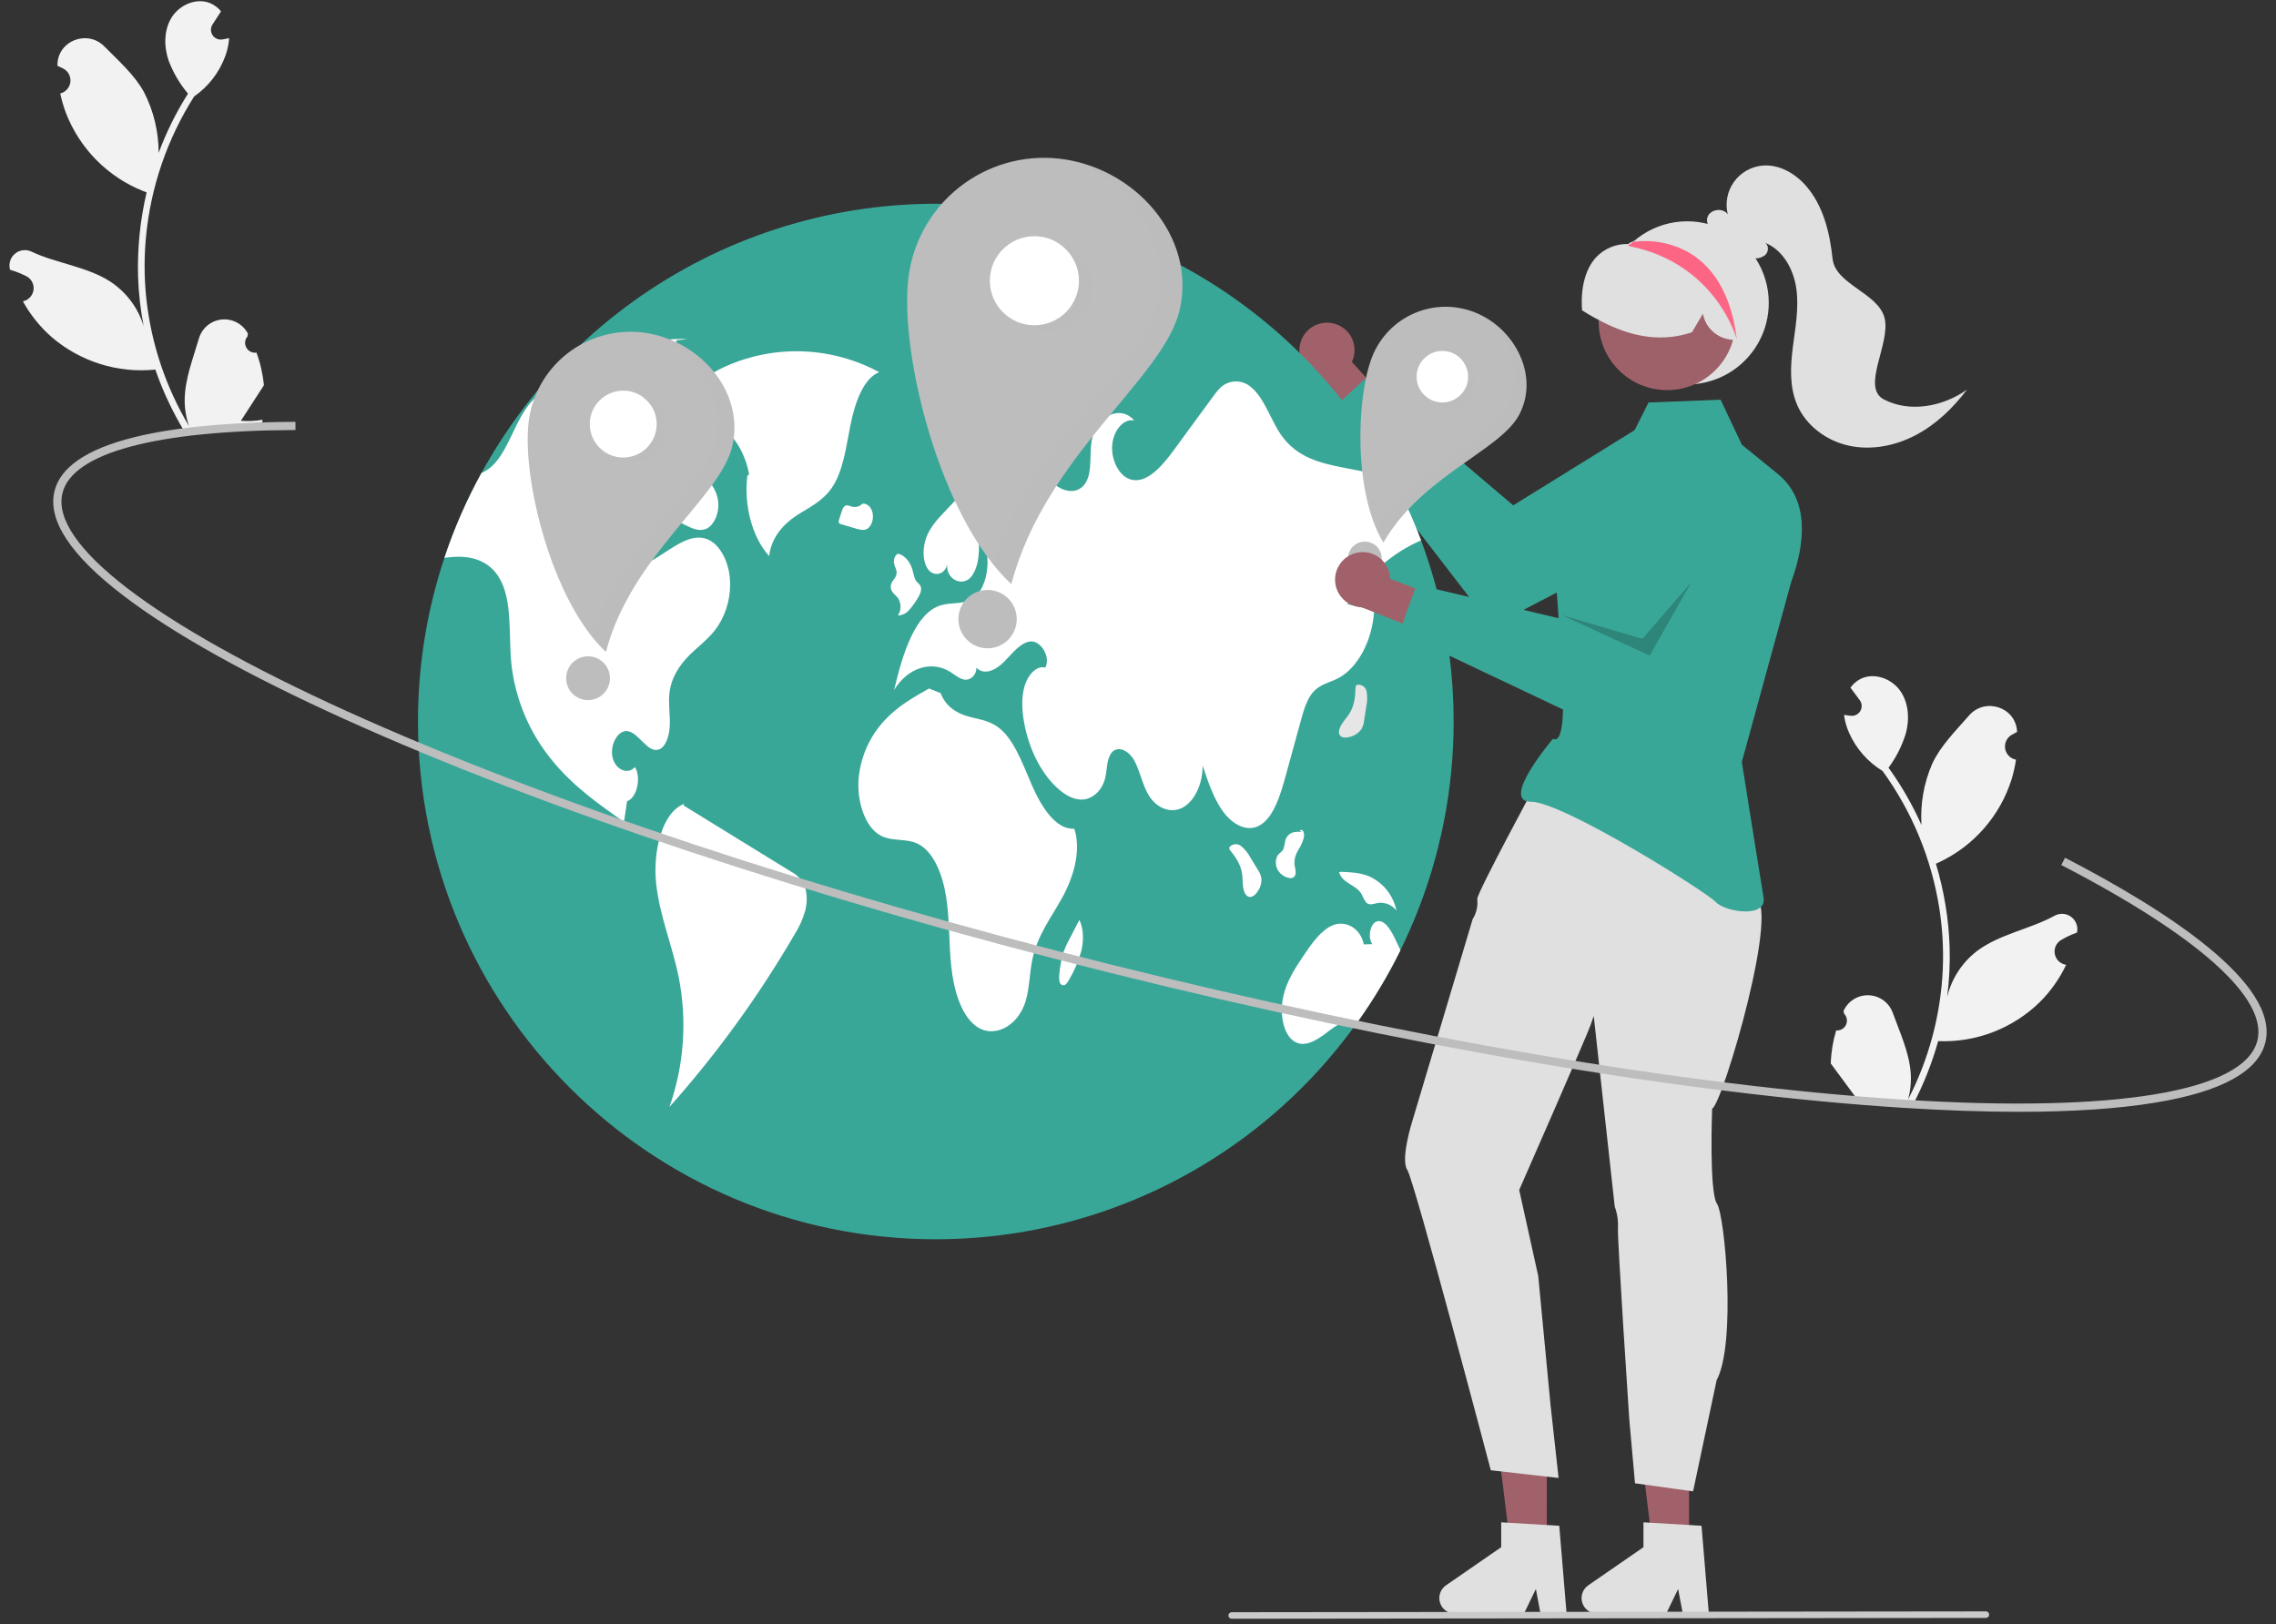 <svg width="213" height="152" viewBox="0 0 213 152" fill="none" xmlns="http://www.w3.org/2000/svg">
<rect x="0" y="0" width="213" height="152" fill="#333333" stroke="none"/>
<g clip-path="url(#clip0_821_830)">
<path d="M171.836 96.443C172.025 96.46 172.214 96.419 172.379 96.326C172.544 96.232 172.676 96.089 172.757 95.918C172.838 95.746 172.865 95.554 172.833 95.367C172.802 95.18 172.713 95.008 172.58 94.873C172.561 94.779 172.547 94.712 172.528 94.618C172.538 94.598 172.547 94.578 172.556 94.559C172.768 94.117 173.105 93.748 173.526 93.498C173.947 93.248 174.432 93.127 174.921 93.152C175.41 93.176 175.881 93.345 176.274 93.636C176.668 93.927 176.966 94.328 177.133 94.789C177.797 96.626 178.666 98.477 178.812 100.394C178.876 101.241 178.793 102.093 178.566 102.912C180.502 99.159 181.609 95.033 181.812 90.814C181.861 89.756 181.852 88.695 181.783 87.638C181.726 86.771 181.631 85.908 181.498 85.05C180.77 80.392 178.948 75.974 176.181 72.158C174.796 71.316 173.701 70.069 173.046 68.586C172.808 68.053 172.649 67.488 172.573 66.909C172.732 66.938 172.895 66.958 173.055 66.976C173.104 66.981 173.157 66.986 173.207 66.991L173.226 66.993C173.401 67.009 173.578 66.974 173.735 66.892C173.891 66.81 174.021 66.684 174.107 66.531C174.194 66.377 174.235 66.201 174.224 66.025C174.213 65.848 174.152 65.679 174.047 65.537C173.981 65.448 173.916 65.36 173.851 65.272C173.752 65.135 173.65 65.001 173.551 64.865C173.539 64.852 173.528 64.838 173.518 64.824C173.404 64.668 173.29 64.515 173.176 64.36C173.413 64.028 173.724 63.754 174.083 63.562C175.329 62.908 176.978 63.477 177.803 64.615C178.63 65.752 178.724 67.298 178.355 68.654C178.001 69.806 177.453 70.889 176.736 71.857C176.798 71.944 176.862 72.029 176.924 72.116C178.054 73.717 179.024 75.425 179.821 77.216C179.698 75.246 180.045 73.275 180.834 71.465C181.625 69.781 183.027 68.398 184.271 66.968C185.765 65.251 188.622 66.163 188.766 68.435C188.767 68.457 188.768 68.479 188.77 68.501C188.591 68.591 188.415 68.688 188.243 68.791C188.026 68.921 187.854 69.114 187.749 69.344C187.644 69.574 187.611 69.83 187.654 70.079C187.697 70.328 187.815 70.559 187.991 70.74C188.167 70.921 188.394 71.045 188.642 71.095L188.667 71.1C188.576 71.726 188.437 72.344 188.252 72.949C187.718 74.637 186.842 76.197 185.677 77.53C184.513 78.864 183.085 79.942 181.484 80.698C181.379 80.746 181.277 80.794 181.172 80.839C181.938 83.38 182.37 86.01 182.457 88.662C182.504 90.227 182.424 91.793 182.218 93.345L182.229 93.29C182.646 91.573 183.643 90.053 185.051 88.986C187.142 87.426 190.015 86.949 192.249 85.721C192.487 85.583 192.759 85.517 193.034 85.529C193.308 85.541 193.573 85.631 193.798 85.789C194.023 85.947 194.198 86.166 194.302 86.42C194.407 86.674 194.436 86.953 194.387 87.223C194.384 87.242 194.38 87.261 194.376 87.28C194.046 87.397 193.724 87.534 193.411 87.691C193.232 87.782 193.056 87.878 192.884 87.981C192.667 88.112 192.495 88.304 192.39 88.534C192.285 88.764 192.252 89.02 192.295 89.27C192.338 89.519 192.456 89.749 192.632 89.93C192.808 90.111 193.035 90.235 193.283 90.285L193.308 90.29C193.326 90.294 193.342 90.297 193.36 90.301C192.746 91.596 191.912 92.776 190.897 93.788C189.645 95.013 188.155 95.969 186.52 96.598C184.884 97.226 183.138 97.514 181.387 97.444L181.385 97.444C180.813 99.486 180.032 101.463 179.052 103.343L171.715 103.002C171.692 102.919 171.672 102.834 171.653 102.751C172.33 102.826 173.013 102.817 173.688 102.725C173.175 102.032 172.662 101.333 172.149 100.64C172.137 100.627 172.126 100.613 172.116 100.599C171.856 100.244 171.593 99.892 171.333 99.537L171.333 99.537C171.367 98.488 171.536 97.448 171.836 96.443L171.836 96.443Z" fill="#F2F2F2"/>
<path d="M24.004 33.001C23.817 33.031 23.625 33.001 23.455 32.918C23.285 32.834 23.144 32.7 23.052 32.535C22.961 32.368 22.922 32.178 22.942 31.99C22.962 31.801 23.04 31.623 23.165 31.48C23.178 31.386 23.187 31.317 23.2 31.223C23.19 31.204 23.179 31.184 23.169 31.165C22.93 30.738 22.571 30.39 22.135 30.167C21.7 29.943 21.208 29.852 20.722 29.907C20.235 29.962 19.776 30.159 19.401 30.474C19.026 30.789 18.753 31.208 18.616 31.678C18.066 33.553 17.313 35.453 17.285 37.376C17.274 38.226 17.41 39.071 17.687 39.874C15.522 36.248 14.162 32.198 13.7 28C13.585 26.947 13.529 25.887 13.532 24.828C13.536 23.959 13.577 23.092 13.657 22.227C14.095 17.534 15.641 13.011 18.167 9.031C19.498 8.105 20.513 6.794 21.076 5.273C21.28 4.726 21.404 4.152 21.444 3.57C21.287 3.608 21.126 3.639 20.967 3.667C20.918 3.675 20.866 3.683 20.816 3.691L20.798 3.694C20.623 3.721 20.444 3.697 20.283 3.624C20.122 3.552 19.985 3.435 19.889 3.287C19.793 3.139 19.742 2.966 19.741 2.789C19.741 2.612 19.792 2.439 19.888 2.291C19.948 2.199 20.007 2.106 20.067 2.014C20.158 1.872 20.251 1.732 20.341 1.59C20.352 1.576 20.362 1.562 20.371 1.547C20.475 1.385 20.58 1.225 20.684 1.063C20.427 0.745 20.101 0.492 19.73 0.322C18.446 -0.254 16.835 0.417 16.082 1.603C15.327 2.789 15.328 4.338 15.78 5.669C16.205 6.796 16.819 7.843 17.595 8.765C17.538 8.856 17.479 8.945 17.423 9.036C16.394 10.704 15.531 12.468 14.847 14.305C14.847 12.331 14.379 10.385 13.48 8.628C12.586 6.996 11.102 5.701 9.772 4.351C8.175 2.729 5.379 3.817 5.376 6.093C5.376 6.115 5.376 6.137 5.376 6.159C5.561 6.238 5.742 6.324 5.92 6.416C6.144 6.533 6.328 6.715 6.447 6.938C6.566 7.161 6.615 7.414 6.587 7.666C6.56 7.917 6.457 8.154 6.292 8.346C6.127 8.537 5.909 8.675 5.664 8.74L5.639 8.747C5.769 9.366 5.946 9.975 6.168 10.567C6.805 12.219 7.776 13.721 9.021 14.98C10.266 16.239 11.757 17.227 13.402 17.883C13.509 17.924 13.614 17.966 13.722 18.004C13.115 20.588 12.846 23.239 12.922 25.892C12.972 27.457 13.149 29.015 13.45 30.551L13.436 30.497C12.914 28.809 11.825 27.353 10.353 26.376C8.17 24.947 5.273 24.649 2.967 23.561C2.721 23.439 2.446 23.389 2.173 23.418C1.899 23.447 1.64 23.554 1.426 23.725C1.211 23.896 1.05 24.126 0.962 24.386C0.873 24.646 0.861 24.925 0.926 25.192C0.931 25.211 0.936 25.23 0.941 25.249C1.278 25.345 1.608 25.462 1.93 25.6C2.114 25.679 2.296 25.764 2.474 25.856C2.698 25.973 2.882 26.155 3.001 26.378C3.12 26.601 3.169 26.855 3.141 27.106C3.113 27.357 3.01 27.594 2.846 27.786C2.681 27.978 2.462 28.115 2.218 28.181L2.193 28.187C2.175 28.192 2.159 28.196 2.141 28.201C2.835 29.456 3.74 30.582 4.815 31.53C6.141 32.675 7.687 33.537 9.358 34.063C11.029 34.589 12.79 34.769 14.533 34.59L14.536 34.59C15.232 36.593 16.134 38.518 17.229 40.335L24.53 39.541C24.548 39.456 24.562 39.37 24.577 39.286C23.906 39.403 23.223 39.436 22.544 39.386C23.013 38.662 23.482 37.933 23.951 37.21C23.962 37.196 23.972 37.182 23.981 37.167C24.219 36.797 24.459 36.429 24.697 36.059L24.697 36.058C24.599 35.014 24.366 33.986 24.005 33.002L24.004 33.001Z" fill="#F2F2F2"/>
<path d="M124.883 30.296C125.245 30.395 125.58 30.573 125.865 30.816C126.151 31.059 126.379 31.361 126.535 31.702C126.691 32.043 126.77 32.414 126.767 32.789C126.764 33.164 126.679 33.533 126.517 33.872L130.436 38.228L128.369 41.255L122.922 35.025C122.372 34.716 121.954 34.217 121.747 33.62C121.541 33.024 121.56 32.373 121.802 31.79C122.044 31.207 122.491 30.733 123.059 30.457C123.627 30.182 124.276 30.125 124.883 30.296Z" fill="#A0616A"/>
<path d="M161.567 40.992C161.213 40.417 160.75 39.918 160.204 39.523C159.657 39.127 159.037 38.843 158.381 38.688C157.724 38.532 157.043 38.508 156.377 38.616C155.711 38.724 155.073 38.962 154.499 39.318L141.613 47.299L127.712 35.483L124.254 38.703L139.61 58.626L159.569 48.222C159.103 48.465 162.13 41.908 161.567 40.992Z" fill="#39A798"/>
<path d="M136.04 67.529C136.041 73.893 134.788 80.195 132.353 86.075C129.918 91.955 126.349 97.297 121.849 101.797C117.348 106.298 112.005 109.867 106.125 112.302C100.245 114.737 93.943 115.989 87.578 115.988C60.814 115.988 39.117 94.292 39.117 67.529C39.113 62.323 39.947 57.151 41.589 52.21C44.812 42.562 50.986 34.171 59.239 28.224C67.492 22.277 77.406 19.074 87.578 19.07C96.352 19.067 104.961 21.446 112.488 25.954C120.014 30.461 126.175 36.928 130.313 44.664C131.339 46.573 132.234 48.549 132.992 50.579C133.097 50.861 133.199 51.144 133.299 51.429V51.432C133.743 52.687 134.134 53.965 134.473 55.266C135.516 59.27 136.043 63.391 136.04 67.529Z" fill="#39A798"/>
<path d="M82.277 34.834C80.099 33.656 77.681 32.992 75.207 32.89C72.733 32.789 70.269 33.254 68.002 34.25C66.007 35.119 63.905 36.677 63.239 39.49C65.932 37.901 69.418 40.412 70.111 44.44L69.949 44.484C69.583 47.274 70.4 50.312 71.982 52.042C72.189 50.245 73.371 49.022 74.533 48.258C75.695 47.494 76.981 46.939 77.868 45.626C78.919 44.069 79.186 41.794 79.604 39.719C80.022 37.643 80.815 35.412 82.277 34.834Z" fill="white"/>
<path d="M67.202 58.575C66.457 59.695 65.46 60.398 64.567 61.272C63.675 62.15 62.827 63.335 62.65 64.856C62.537 65.83 62.712 66.821 62.687 67.806C62.663 68.792 62.335 69.901 61.664 70.146C60.606 70.528 59.798 68.563 58.711 68.426C57.847 68.318 57.069 69.677 57.319 70.857C57.569 72.036 58.746 72.558 59.422 71.788C60.033 72.814 59.602 74.674 58.684 74.989C58.587 75.635 58.49 76.279 58.396 76.925C56.075 75.301 53.73 73.651 51.757 71.274C49.562 68.652 48.2 65.435 47.847 62.034C47.592 59.302 47.971 56.176 46.717 54.074C45.712 52.391 43.989 52.019 42.439 52.124C42.156 52.143 41.871 52.176 41.588 52.211C42.502 49.464 43.664 46.806 45.058 44.269C45.374 44.133 45.667 43.951 45.928 43.727C47.371 42.503 48.012 40.023 49.183 38.308C49.258 38.198 49.336 38.09 49.417 37.985C50.615 36.421 52.22 35.616 53.77 34.867C57.203 33.201 60.735 31.513 64.359 31.745L63.328 31.844C62.125 35.215 60.92 38.585 59.715 41.956C59.532 42.473 59.347 42.991 59.16 43.509C58.477 45.426 57.771 47.467 57.876 49.613C57.938 50.883 58.38 52.24 59.22 52.676C60.003 53.08 60.859 52.585 61.616 52.095C61.936 51.89 62.254 51.686 62.574 51.478C63.724 50.738 64.997 49.979 66.212 50.474C67.323 50.926 68.145 52.437 68.301 54.066C68.444 55.649 68.058 57.235 67.202 58.575Z" fill="white"/>
<path d="M74.04 81.587C70.683 79.519 67.325 77.452 63.968 75.385L64.025 75.238C61.937 76.033 61.07 79.744 61.415 82.778C61.76 85.813 62.93 88.526 63.521 91.482C64.318 95.528 64.017 99.714 62.65 103.605C67.065 98.651 70.972 93.267 74.313 87.534C74.78 86.812 75.135 86.023 75.368 85.195C75.582 84.314 75.549 83.255 75.121 82.549C74.847 82.143 74.475 81.812 74.04 81.587Z" fill="white"/>
<path d="M60.787 43.978C60.431 44.779 60.294 45.848 60.617 46.678C60.948 47.525 61.646 47.908 62.289 48.226L64.144 49.146C64.762 49.452 65.427 49.761 66.056 49.509C66.815 49.206 67.341 48.016 67.205 46.911C67.06 45.736 66.319 44.928 65.634 44.239C64.675 43.276 63.717 42.312 62.758 41.349L62.217 42.011C61.633 42.581 61.149 43.246 60.787 43.978Z" fill="white"/>
<path d="M126.093 56.542C126.927 56.739 127.762 56.935 128.597 57.132C128.451 59.95 127.054 62.559 125.18 63.504C124.399 63.897 123.53 64.043 122.884 64.778C122.299 65.445 122.003 66.484 121.731 67.478C121.255 69.212 120.778 70.945 120.302 72.679C119.79 74.547 119.133 76.623 117.803 77.296C116.662 77.875 115.356 77.167 114.478 75.98C113.601 74.793 113.065 73.196 112.545 71.64C112.578 73.336 111.789 75 110.671 75.589C109.551 76.179 108.189 75.646 107.441 74.329C106.902 73.385 106.679 72.138 106.151 71.18C105.623 70.221 104.517 69.672 103.941 70.571C103.561 71.169 103.609 72.084 103.421 72.843C103.128 74.022 102.239 74.763 101.359 74.828C100.481 74.892 99.625 74.386 98.89 73.699C97.374 72.278 96.257 70.022 95.823 67.516C95.632 66.398 95.578 65.181 95.91 64.134C96.241 63.087 97.04 62.279 97.835 62.478C98.357 61.375 97.326 59.91 96.397 60.039C95.465 60.169 94.736 61.167 93.971 61.935C93.209 62.702 92.143 63.259 91.376 62.497C91.381 63.205 90.805 63.674 90.307 63.614C89.811 63.558 89.37 63.16 88.915 62.877C87.157 61.781 84.925 62.508 83.676 64.581C84.457 61.259 85.601 57.447 88 56.666C88.98 56.346 90.048 56.609 90.975 56.055C92.614 55.072 92.945 51.36 91.529 49.828C91.71 51.276 91.675 52.967 90.91 53.958C90.145 54.948 88.541 54.302 88.638 52.838C88.417 53.847 87.319 54.001 86.812 53.225C86.303 52.45 86.347 51.182 86.707 50.256C87.068 49.33 87.682 48.665 88.277 48.027C89.556 46.657 90.853 45.27 92.334 44.408C93.818 43.547 95.53 43.256 97.016 44.112C97.8 44.565 98.489 45.319 99.288 45.717C100.088 46.118 101.103 46.067 101.633 45.13C102.228 44.085 101.948 42.535 102.169 41.229C102.565 38.922 104.872 37.842 106.151 39.366C105.195 39.121 104.207 40.252 104.089 41.622C103.968 42.992 104.66 44.376 105.586 44.791C107.142 45.48 108.666 43.746 109.842 42.142C111.07 40.462 112.299 38.783 113.531 37.105C113.727 36.819 113.948 36.55 114.19 36.302C114.576 35.926 115.09 35.711 115.628 35.7C116.167 35.689 116.689 35.883 117.09 36.243C118.334 37.258 118.918 39.339 119.938 40.771C121.419 42.852 123.635 43.358 125.697 43.762C127.234 44.061 128.773 44.362 130.312 44.664C131.338 46.573 132.233 48.549 132.99 50.579C130.384 51.685 127.98 53.756 126.093 56.542Z" fill="white"/>
<path d="M131.063 88.934C129.909 91.276 128.568 93.521 127.051 95.646C126.082 95.231 125.04 95.972 124.133 96.666C123.185 97.393 122.046 98.101 121.074 97.439C120.081 96.761 119.761 94.863 120.076 93.358C120.391 91.855 121.177 90.66 121.939 89.524C122.746 88.318 123.61 87.066 124.733 86.598C125.859 86.129 127.304 86.791 127.633 88.391L128.43 88.364C127.983 87.75 128.217 86.479 128.817 86.256C129.509 85.995 130.11 86.945 130.519 87.785C130.702 88.164 130.888 88.547 131.063 88.934Z" fill="white"/>
<path d="M100.541 77.563C98.829 77.671 97.472 75.562 96.57 73.488C95.668 71.413 94.846 69.041 93.3 67.985C92.417 67.382 91.41 67.299 90.452 67.007C89.494 66.714 88.492 66.109 88.034 64.877L86.947 64.439C85.512 65.245 84.058 66.067 82.822 67.38C81.435 68.853 80.571 70.741 80.364 72.754C80.156 74.929 80.922 77.354 82.355 78.171C83.486 78.816 84.804 78.409 85.95 79C87.382 79.739 88.233 81.884 88.554 84.001C88.876 86.119 88.795 88.32 89.025 90.462C89.255 92.604 89.89 94.832 91.203 95.93C92.847 97.304 95.258 96.162 95.996 93.662C96.358 92.436 96.345 91.052 96.616 89.779C97.092 87.537 98.378 85.873 99.397 84.034C100.417 82.195 101.22 79.697 100.541 77.563Z" fill="white"/>
<path d="M83.616 55.532C83.775 55.679 83.924 55.838 84.062 56.006C84.204 56.251 84.276 56.53 84.272 56.813C84.267 57.096 84.185 57.373 84.034 57.612C84.241 57.601 84.442 57.546 84.627 57.453C84.811 57.359 84.974 57.228 85.105 57.069C85.417 56.712 85.692 56.325 85.925 55.913C86.1 55.628 86.286 55.242 86.167 54.904C86.087 54.673 85.895 54.575 85.761 54.401C85.548 54.126 85.496 53.688 85.386 53.311C85.148 52.495 84.579 51.895 83.96 51.809L84.046 51.825C83.788 51.914 83.608 52.324 83.665 52.693C83.717 53.029 83.933 53.307 83.911 53.65C83.88 54.143 83.388 54.374 83.358 54.867C83.353 55.114 83.445 55.353 83.616 55.532Z" fill="white"/>
<path d="M80.682 47.163C80.684 47.162 80.687 47.162 80.689 47.161C80.743 47.112 80.793 47.059 80.839 47.002L80.682 47.163Z" fill="#E6E6E6"/>
<path d="M81.194 49.472C81.573 49.229 81.784 48.555 81.659 47.992C81.535 47.431 81.094 47.055 80.688 47.158C80.57 47.278 80.424 47.365 80.263 47.413C80.102 47.46 79.932 47.466 79.768 47.429C79.517 47.364 79.241 47.198 79.023 47.387C78.899 47.529 78.811 47.699 78.77 47.883C78.689 48.13 78.608 48.377 78.528 48.625C78.489 48.714 78.479 48.812 78.499 48.906C78.514 48.944 78.54 48.977 78.572 49.003C78.603 49.028 78.641 49.045 78.682 49.052C79.166 49.194 79.649 49.337 80.133 49.479C80.486 49.583 80.866 49.683 81.194 49.472Z" fill="white"/>
<path d="M117.714 81.401C117.49 81.035 117.267 80.669 117.043 80.303C116.823 79.879 116.523 79.502 116.159 79.193C116.079 79.126 115.986 79.076 115.887 79.045C115.787 79.014 115.682 79.004 115.578 79.014C115.474 79.025 115.373 79.056 115.282 79.106C115.19 79.156 115.109 79.223 115.044 79.305L115.071 79.514C115.581 80.153 116.12 80.864 116.249 81.813C116.3 82.187 116.283 82.574 116.327 82.95C116.372 83.326 116.499 83.715 116.742 83.877C117.094 84.112 117.507 83.766 117.758 83.343C117.982 82.995 118.082 82.582 118.043 82.17C117.987 81.894 117.875 81.632 117.714 81.401Z" fill="white"/>
<path d="M127.665 67.42C127.73 66.996 127.794 66.572 127.859 66.148C127.964 65.682 127.977 65.2 127.898 64.73C127.88 64.627 127.841 64.529 127.785 64.441C127.728 64.353 127.654 64.278 127.568 64.219C127.482 64.16 127.385 64.118 127.283 64.098C127.18 64.077 127.075 64.077 126.973 64.097L126.859 64.275C126.837 65.092 126.792 65.983 126.28 66.792C126.078 67.111 125.815 67.396 125.607 67.712C125.399 68.028 125.246 68.408 125.327 68.688C125.445 69.095 125.984 69.096 126.449 68.933C126.844 68.812 127.187 68.561 127.422 68.221C127.557 67.973 127.64 67.701 127.665 67.42Z" fill="#E6E6E6"/>
<path d="M121.221 81.878C121.33 81.564 121.172 81.203 121.139 80.856C121.123 80.407 121.242 79.964 121.481 79.584C121.717 79.225 121.897 78.831 122.013 78.417C122.061 78.229 122.052 78.03 121.987 77.846C121.913 77.68 121.734 77.604 121.631 77.736L121.851 77.877C121.554 77.824 121.249 77.839 120.958 77.921C120.792 77.984 120.644 78.087 120.526 78.219C120.408 78.352 120.324 78.511 120.281 78.684C120.245 78.952 120.185 79.217 120.104 79.475C119.972 79.745 119.718 79.835 119.559 80.072C119.45 80.282 119.395 80.515 119.399 80.752C119.403 80.988 119.465 81.22 119.581 81.426C119.782 81.763 120.1 82.014 120.475 82.13C120.744 82.226 121.098 82.231 121.221 81.878Z" fill="white"/>
<path d="M127.468 83.762C127.566 84.015 127.696 84.254 127.856 84.473C128.155 84.774 128.561 84.589 128.924 84.516C129.253 84.464 129.59 84.502 129.9 84.626C130.209 84.75 130.479 84.955 130.681 85.22C130.54 84.519 130.233 83.861 129.786 83.303C129.338 82.744 128.763 82.301 128.109 82.011C127.253 81.663 126.353 81.629 125.463 81.598L125.31 81.637C125.701 82.776 126.93 82.751 127.468 83.762Z" fill="white"/>
<path d="M101.012 86.094L101.014 86.099C101.029 86.07 101.044 86.041 101.059 86.012L101.012 86.094Z" fill="#E6E6E6"/>
<path d="M100.064 87.927C99.857 88.302 99.68 88.693 99.532 89.095C99.337 89.747 99.208 90.416 99.147 91.094C99.099 91.479 99.084 91.97 99.325 92.158C99.394 92.204 99.478 92.223 99.561 92.212C99.643 92.201 99.719 92.16 99.773 92.097C99.907 91.956 100.017 91.792 100.098 91.615C100.572 90.798 100.94 89.924 101.193 89.014C101.424 88.056 101.422 86.928 101.014 86.098C100.697 86.708 100.381 87.318 100.064 87.927Z" fill="white"/>
<path d="M90.921 39.06C91.071 39.207 91.261 39.307 91.468 39.347C91.675 39.388 91.889 39.367 92.083 39.287C92.487 39.111 92.857 38.866 93.177 38.564C93.443 38.368 93.668 38.122 93.841 37.841C93.936 37.673 93.997 37.487 94.02 37.296C94.043 37.104 94.028 36.909 93.976 36.723C93.826 36.285 93.446 36.138 93.111 36.039C92.574 35.879 92.037 35.72 91.5 35.561L91.889 35.211C91.489 34.996 91.047 35.395 90.797 35.887C90.637 36.209 90.525 36.553 90.466 36.907C90.332 37.681 90.463 38.602 90.921 39.06Z" fill="#E6E6E6"/>
<path d="M100.4 35.878C100.551 36.045 100.76 36.148 100.985 36.166C101.209 36.184 101.432 36.116 101.609 35.976C101.761 35.862 101.887 35.718 101.979 35.552C102.071 35.386 102.127 35.202 102.143 35.013C102.181 34.591 101.973 34.121 101.674 34.085L101.743 33.69C101.168 33.586 100.461 33.565 100.153 34.263C100.049 34.53 100.017 34.82 100.061 35.103C100.104 35.387 100.221 35.654 100.4 35.878Z" fill="#E6E6E6"/>
<path d="M99.134 14.85C95.766 14.47 92.384 15.444 89.734 17.557C87.084 19.67 85.381 22.749 85.001 26.117C84.21 33.131 87.905 48.362 94.642 54.666C97.814 42.587 108.93 35.422 110.401 28.982C111.973 22.101 106.148 15.642 99.134 14.85Z" fill="#BDBDBD"/>
<path d="M96.805 30.443C99.107 30.443 100.973 28.577 100.973 26.275C100.973 23.973 99.107 22.107 96.805 22.107C94.503 22.107 92.637 23.973 92.637 26.275C92.637 28.577 94.503 30.443 96.805 30.443Z" fill="white"/>
<path d="M92.422 60.676C93.93 60.676 95.153 59.454 95.153 57.946C95.153 56.439 93.93 55.216 92.422 55.216C90.915 55.216 89.692 56.439 89.692 57.946C89.692 59.454 90.915 60.676 92.422 60.676Z" fill="#BDBDBD"/>
<path opacity="0.2" d="M100.254 23.289C100.723 23.571 101.132 23.942 101.457 24.382C101.783 24.822 102.019 25.322 102.151 25.853C102.283 26.384 102.31 26.936 102.229 27.477C102.148 28.019 101.961 28.539 101.679 29.008C101.398 29.477 101.026 29.886 100.586 30.212C100.146 30.537 99.646 30.773 99.115 30.905C98.042 31.173 96.907 31.003 95.96 30.434C96.926 30.649 97.937 30.513 98.812 30.05C99.687 29.588 100.369 28.829 100.736 27.91C101.103 26.991 101.13 25.971 100.814 25.034C100.497 24.096 99.857 23.301 99.009 22.792C99.448 22.89 99.868 23.057 100.254 23.289Z" fill="#BDBDBD"/>
<path opacity="0.2" d="M110.418 28.996C108.947 35.436 97.831 42.601 94.659 54.68C94.025 54.081 93.437 53.437 92.898 52.751C96.463 41.397 106.887 34.498 108.308 28.276C109.58 22.707 106.007 17.415 100.881 15.179C107.086 16.739 111.858 22.69 110.418 28.996Z" fill="#BDBDBD"/>
<path d="M60.075 31.113C57.546 30.828 55.007 31.559 53.016 33.146C51.026 34.733 49.748 37.045 49.462 39.574C48.868 44.841 51.643 56.279 56.702 61.014C59.084 51.942 67.432 46.562 68.537 41.726C69.717 36.558 65.343 31.707 60.075 31.113Z" fill="#BDBDBD"/>
<path d="M58.325 42.822C60.054 42.822 61.456 41.421 61.456 39.692C61.456 37.964 60.054 36.562 58.325 36.562C56.597 36.562 55.195 37.964 55.195 39.692C55.195 41.421 56.597 42.822 58.325 42.822Z" fill="white"/>
<path d="M55.033 65.527C56.165 65.527 57.083 64.609 57.083 63.477C57.083 62.344 56.165 61.427 55.033 61.427C53.9 61.427 52.982 62.344 52.982 63.477C52.982 64.609 53.9 65.527 55.033 65.527Z" fill="#BDBDBD"/>
<path opacity="0.2" d="M60.915 37.45C61.267 37.662 61.574 37.941 61.819 38.271C62.063 38.602 62.24 38.977 62.34 39.376C62.439 39.775 62.459 40.189 62.398 40.596C62.337 41.002 62.197 41.393 61.986 41.745C61.774 42.097 61.495 42.404 61.164 42.649C60.834 42.894 60.459 43.071 60.06 43.17C59.661 43.269 59.246 43.289 58.84 43.228C58.433 43.168 58.043 43.028 57.69 42.816C58.416 42.977 59.175 42.875 59.832 42.528C60.489 42.181 61.002 41.611 61.277 40.92C61.552 40.23 61.573 39.464 61.335 38.76C61.098 38.056 60.617 37.459 59.98 37.077C60.31 37.15 60.625 37.276 60.915 37.45Z" fill="#BDBDBD"/>
<path opacity="0.2" d="M68.547 41.736C67.443 46.572 59.095 51.953 56.713 61.024C56.237 60.574 55.795 60.09 55.391 59.575C58.068 51.049 65.896 45.867 66.963 41.195C67.918 37.013 65.235 33.039 61.385 31.36C66.045 32.531 69.629 37.001 68.547 41.736Z" fill="#BDBDBD"/>
<path d="M158.072 144.5H154.635L153 131.244L158.072 131.244L158.072 144.5Z" fill="#A0616A"/>
<path d="M159.922 151.025H157.483L157.048 148.723L155.933 151.025H149.465C149.155 151.025 148.853 150.926 148.603 150.742C148.353 150.559 148.169 150.3 148.077 150.004C147.984 149.708 147.989 149.39 148.09 149.097C148.191 148.804 148.383 148.551 148.639 148.375L153.804 144.808V142.48L159.237 142.804L159.922 151.025Z" fill="#E0E0E0"/>
<path d="M144.761 144.5H141.324L139.689 131.244L144.762 131.244L144.761 144.5Z" fill="#A0616A"/>
<path d="M146.609 151.025H144.17L143.735 148.723L142.62 151.025H136.152C135.842 151.025 135.54 150.926 135.291 150.742C135.041 150.559 134.856 150.3 134.764 150.004C134.672 149.708 134.677 149.39 134.778 149.097C134.879 148.804 135.071 148.551 135.326 148.375L140.491 144.808V142.48L145.924 142.804L146.609 151.025Z" fill="#E0E0E0"/>
<path d="M131.704 109.502C132.362 110.488 139.517 137.607 139.517 137.607L145.861 138.33L145.108 131.507L143.957 119.432L142.175 111.373C142.175 111.373 148.469 97.049 148.867 95.908L149.15 95.089L151.116 112.935C151.35 113.572 151.451 114.25 151.415 114.927C151.356 116.042 152.474 132.812 152.474 132.812L153.012 138.827L158.447 139.582L160.652 129.176C162.494 125.795 161.438 113.783 160.685 112.665C159.932 111.547 160.232 103.76 160.232 103.76C161.193 103.422 166.927 83.869 164.059 83.984C164.243 82.942 164.388 82.011 164.388 82.011L159.409 77.996L146.95 74.758L143.806 73.248C143.806 73.248 138.192 83.629 138.248 84.146C138.325 84.799 138.175 85.46 137.823 86.017L132.155 104.987C132.155 104.987 131.04 108.505 131.704 109.502Z" fill="#E0E0E0"/>
<path d="M163.009 41.619L161.026 37.411L154.28 37.67L152.079 42.048C152.079 42.048 145.79 49.56 145.587 52.002C145.331 55.074 147.459 70.129 145.331 69.153C145.331 69.153 140.315 75.04 143.283 75.04C146.251 75.04 159.677 83.468 160.558 84.416C161.439 85.364 165.372 85.978 165.042 84C164.712 82.021 163.009 71.32 163.009 71.32L167.621 54.493C168.949 50.861 169.362 46.786 166.361 44.346L163.009 41.619Z" fill="#39A798"/>
<path d="M138.018 29.233C137.116 28.875 136.152 28.698 135.181 28.712C134.21 28.727 133.252 28.932 132.36 29.317C131.469 29.702 130.662 30.258 129.986 30.955C129.31 31.651 128.777 32.474 128.419 33.377C126.913 37.172 126.663 46.234 129.466 50.776C133.071 44.515 140.364 42.203 142.162 38.832C144.084 35.23 141.813 30.739 138.018 29.233Z" fill="#BDBDBD"/>
<path d="M134.983 37.667C136.315 37.667 137.395 36.588 137.395 35.256C137.395 33.925 136.315 32.845 134.983 32.845C133.652 32.845 132.572 33.925 132.572 35.256C132.572 36.588 133.652 37.667 134.983 37.667Z" fill="white"/>
<path d="M127.729 53.849C128.601 53.849 129.308 53.142 129.308 52.27C129.308 51.398 128.601 50.691 127.729 50.691C126.856 50.691 126.149 51.398 126.149 52.27C126.149 53.142 126.856 53.849 127.729 53.849Z" fill="#BDBDBD"/>
<path opacity="0.2" d="M137.36 34.113C137.802 34.575 138.042 35.193 138.028 35.832C138.015 36.471 137.748 37.078 137.286 37.52C136.825 37.962 136.207 38.203 135.568 38.19C134.929 38.177 134.322 37.91 133.879 37.45C134.386 37.716 134.971 37.794 135.529 37.669C136.088 37.543 136.584 37.223 136.928 36.766C137.272 36.308 137.442 35.743 137.408 35.172C137.374 34.6 137.137 34.06 136.741 33.647C136.971 33.768 137.18 33.925 137.36 34.113Z" fill="#BDBDBD"/>
<path opacity="0.2" d="M142.169 38.842C140.37 42.213 133.078 44.525 129.473 50.786C129.21 50.356 128.98 49.907 128.783 49.442C132.497 43.646 139.363 41.377 141.101 38.12C142.656 35.204 141.465 31.708 138.943 29.682C142.17 31.494 143.93 35.541 142.169 38.842Z" fill="#BDBDBD"/>
<path d="M127.016 51.726C127.383 51.65 127.763 51.656 128.127 51.743C128.492 51.83 128.833 51.995 129.127 52.228C129.421 52.461 129.66 52.755 129.827 53.091C129.995 53.426 130.087 53.794 130.097 54.169L135.567 56.268L135.102 59.904L127.419 56.83C126.788 56.805 126.188 56.55 125.734 56.112C125.279 55.675 125 55.086 124.95 54.457C124.901 53.828 125.084 53.202 125.464 52.699C125.845 52.196 126.397 51.849 127.016 51.726L127.016 51.726Z" fill="#A0616A"/>
<path d="M165.238 44.235C164.662 43.883 164.023 43.649 163.356 43.545C162.689 43.441 162.009 43.47 161.353 43.63C160.697 43.789 160.08 44.077 159.536 44.476C158.991 44.875 158.531 45.378 158.182 45.955L150.33 58.92L132.578 54.712L130.961 59.152L153.694 69.92L165.208 51.582C166.932 49.16 167.776 45.784 165.238 44.235Z" fill="#39A798"/>
<path d="M165.531 28.346C165.531 29.595 165.225 30.826 164.638 31.929C164.052 33.033 163.204 33.976 162.168 34.675C161.133 35.374 159.941 35.809 158.699 35.94C157.456 36.072 156.2 35.896 155.041 35.428C153.882 34.961 152.855 34.216 152.051 33.26C151.247 32.303 150.691 31.164 150.43 29.942C150.169 28.72 150.212 27.452 150.556 26.251C150.899 25.049 151.532 23.95 152.399 23.05L152.436 23.014C152.497 22.95 152.558 22.886 152.622 22.825C152.623 22.825 152.623 22.825 152.623 22.824C152.624 22.824 152.624 22.824 152.624 22.824C152.625 22.823 152.625 22.823 152.625 22.823C152.625 22.822 152.625 22.822 152.625 22.822C152.705 22.748 152.784 22.675 152.867 22.605C153.97 21.638 155.328 21.009 156.78 20.794C158.231 20.579 159.713 20.787 161.049 21.392C162.386 21.998 163.519 22.976 164.314 24.209C165.108 25.442 165.531 26.878 165.531 28.346V28.346Z" fill="#E0E0E0"/>
<path d="M156.016 36.513C159.552 36.513 162.418 33.647 162.418 30.112C162.418 26.576 159.552 23.71 156.016 23.71C152.48 23.71 149.614 26.576 149.614 30.112C149.614 33.647 152.48 36.513 156.016 36.513Z" fill="#9E616A"/>
<path d="M162.814 31.937L161.753 31.75C161.16 31.642 160.615 31.356 160.189 30.93C159.763 30.504 159.478 29.958 159.371 29.365L158.336 31.099L158.291 31.114C155.825 31.933 153.259 31.688 150.449 30.367C149.645 29.986 148.866 29.556 148.115 29.08L148.059 29.045L148.055 28.98C147.911 26.898 148.379 25.158 149.371 24.081C149.752 23.676 150.214 23.356 150.727 23.142C151.24 22.928 151.793 22.825 152.349 22.84C152.389 22.83 152.425 22.81 152.455 22.782C152.469 22.771 152.483 22.761 152.497 22.751V22.74L152.571 22.706C152.729 22.631 152.89 22.56 153.051 22.495C154.318 22.005 155.697 21.882 157.031 22.14C158.364 22.399 159.598 23.028 160.589 23.956C162.561 25.839 163.466 28.998 162.84 31.818L162.814 31.937Z" fill="#E0E0E0"/>
<path d="M176.316 37.391C174.137 36.267 176.939 32.186 176.376 29.8C175.813 27.414 171.759 26.647 171.5 24.209C171.242 21.771 170.634 19.257 169.026 17.407C167.998 16.225 166.483 15.352 164.923 15.5C164.396 15.55 163.885 15.714 163.426 15.979C162.967 16.244 162.571 16.605 162.264 17.037C161.957 17.47 161.747 17.963 161.648 18.484C161.549 19.004 161.564 19.54 161.691 20.055C161.247 19.426 160.098 19.562 159.813 20.278C159.56 20.914 160.119 21.684 160.776 21.741C161.637 22.803 162.622 23.93 163.969 24.145C164.184 24.194 164.407 24.194 164.622 24.144C164.837 24.095 165.037 23.997 165.209 23.859C165.526 23.554 165.55 22.945 165.174 22.718C166.868 23.391 167.861 25.222 168.112 27.027C168.363 28.832 168.016 30.658 167.787 32.466C167.557 34.274 167.459 36.175 168.168 37.854C169.005 39.838 170.934 41.26 173.038 41.715C175.142 42.171 177.384 41.726 179.288 40.722C181.193 39.718 182.782 38.185 184.079 36.467C181.844 38.054 178.752 38.649 176.316 37.391Z" fill="#E0E0E0"/>
<path d="M162.542 31.759C162.542 31.759 160.646 24.681 152.516 23.047C152.507 23.044 152.477 23.032 152.437 23.014C152.413 22.999 152.382 22.983 152.352 22.968C152.443 22.916 152.532 22.87 152.623 22.825C152.624 22.825 152.624 22.824 152.625 22.824C152.625 22.824 152.625 22.824 152.626 22.824C152.626 22.823 152.626 22.823 152.626 22.823C152.626 22.822 152.626 22.822 152.626 22.821C152.706 22.748 152.785 22.675 152.868 22.605L153.1 22.614C153.1 22.614 161.256 21.322 162.542 31.759Z" fill="#FD6584"/>
<path opacity="0.2" d="M158.297 54.472L153.705 59.791L146.119 57.551L154.389 61.362L158.297 54.472Z" fill="black"/>
<path d="M185.854 151.426L115.264 151.505C115.183 151.504 115.106 151.472 115.049 151.415C114.992 151.358 114.96 151.281 114.96 151.2C114.96 151.119 114.992 151.042 115.049 150.985C115.106 150.928 115.183 150.895 115.264 150.895L185.854 150.816C185.934 150.816 186.012 150.849 186.069 150.906C186.126 150.963 186.158 151.04 186.158 151.121C186.158 151.202 186.126 151.28 186.069 151.337C186.012 151.394 185.934 151.426 185.854 151.426Z" fill="#CACACA"/>
<path d="M188.952 104.059C185.647 104.059 182.024 103.934 178.083 103.684C157.703 102.39 131.304 97.891 103.75 91.015C76.195 84.14 50.777 75.709 32.178 67.277C23.118 63.169 16.164 59.281 11.511 55.72C6.583 51.95 4.428 48.664 5.105 45.954C6.423 40.673 18.091 39.518 27.648 39.479L27.651 40.247C14.527 40.3 6.785 42.394 5.85 46.14C4.659 50.911 14.371 58.361 32.495 66.578C51.053 74.991 76.425 83.406 103.936 90.27C131.446 97.135 157.797 101.627 178.132 102.918C197.992 104.179 210.065 102.166 211.256 97.394C212.245 93.433 205.727 87.597 192.904 80.961L193.257 80.279C202.574 85.101 213.39 92.016 212.001 97.58C211.325 100.291 207.878 102.179 201.758 103.192C198.269 103.77 193.983 104.059 188.952 104.059Z" fill="#BDBDBD"/>
</g>
<defs>
<clipPath id="clip0_821_830">
<rect width="211.245" height="151.392" fill="white" transform="translate(0.877 0.113)"/>
</clipPath>
</defs>
</svg>
